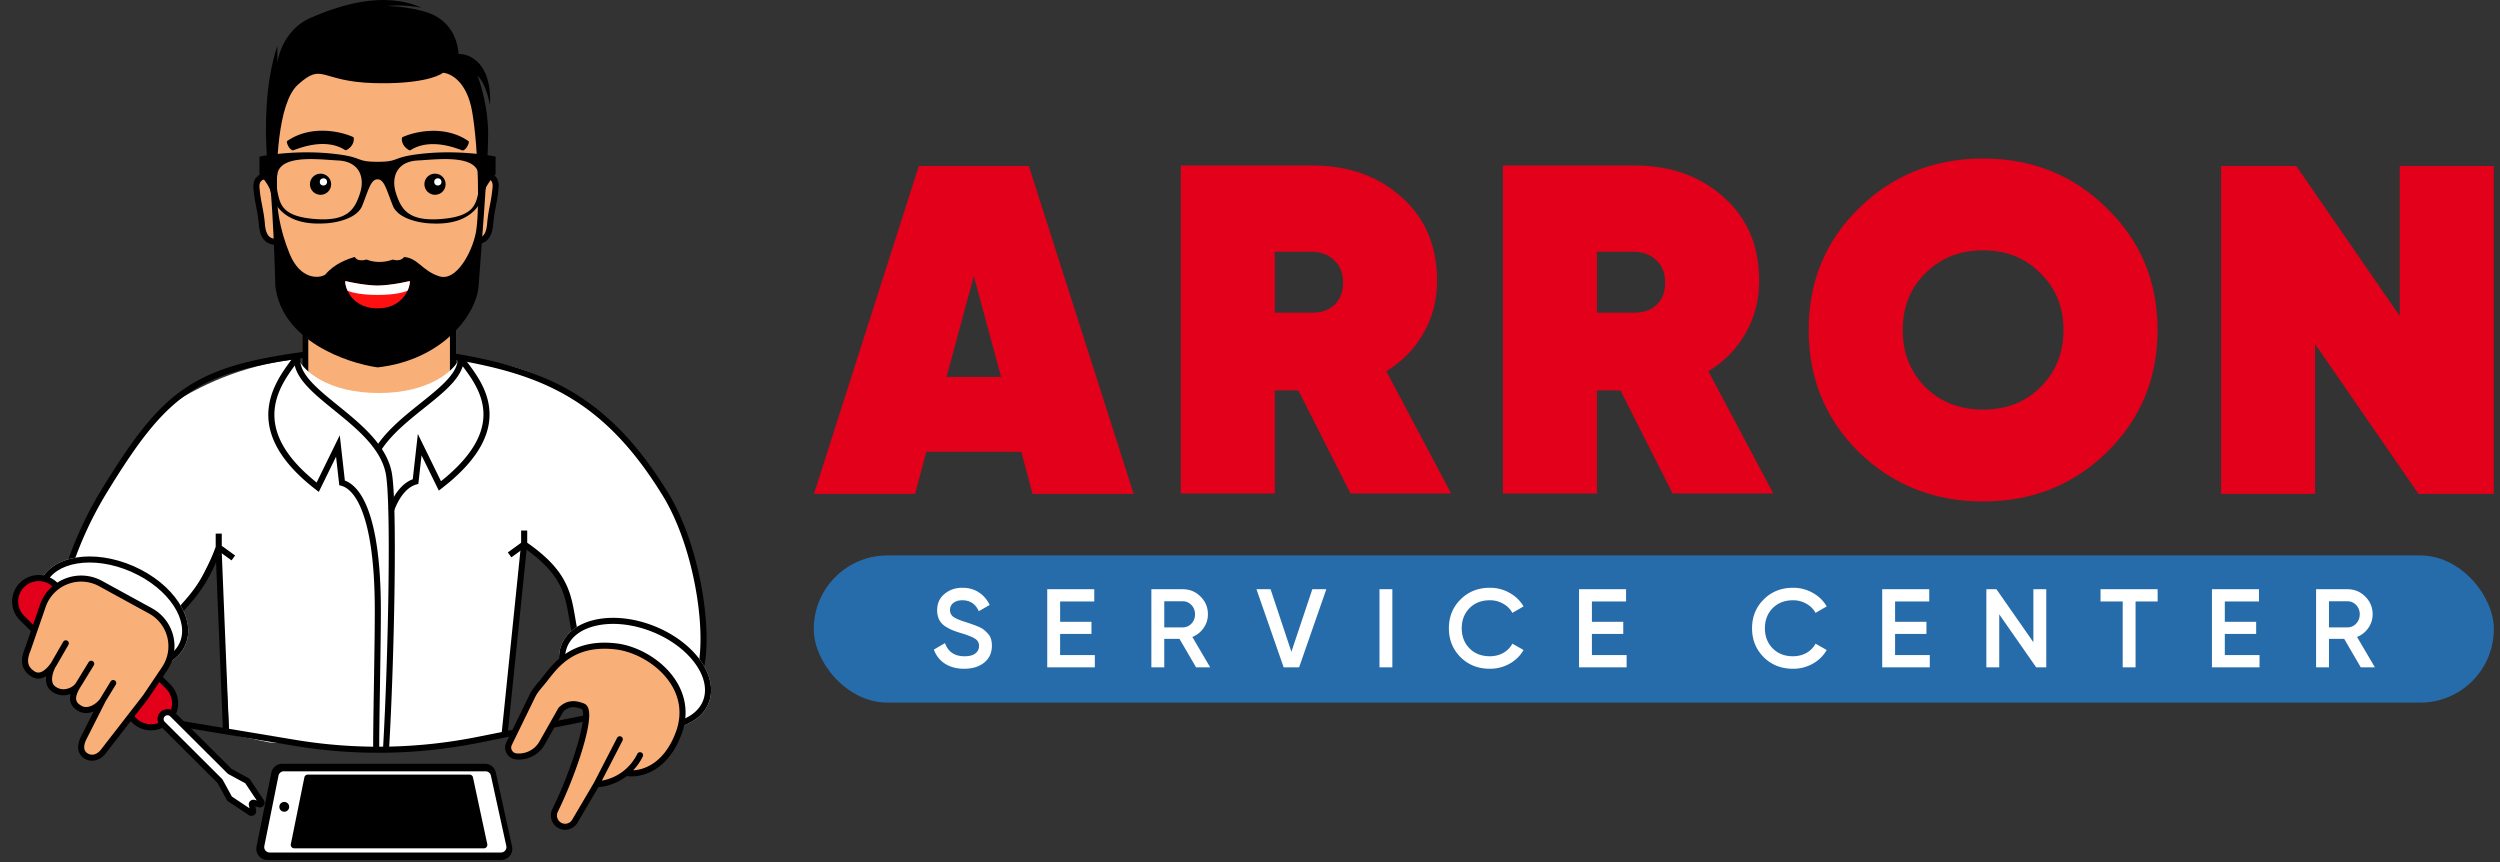 <svg width="203" height="70" fill="none" xmlns="http://www.w3.org/2000/svg"><rect width="100%" height="100%" fill="#333333" stroke="none"/><path d="M24.54 25.478h12.49v7.603H24.54v-7.603z" fill="#F8AF78"/><path fill-rule="evenodd" clip-rule="evenodd" d="M36.535 25.97H25.034v6.62h11.501v-6.62zm-11.995-.492v7.603h12.49v-7.603H24.54z" fill="#000"/><path d="M30.75 31.913c4.154 0 6.09-1.83 6.538-2.744 6.71 0 13.94 4.438 17.897 13.073 1.413 3.38 1.687 7.324 1.992 12.113L56.03 55.98l-10.559.402c.115-1.043.39-3.319.574-4.081.184-.763.118-.79.705-1.018-.23-.636-.586-2.516-.922-3.218-.422-.877-.748-2.052-1.935-3.043-.95-.794-1.238-.916-1.263-.877l-.23.457-1.34 14.933-3.647.749-6.663.534-8.887-.534-3.244-.673-.793-14.81v-.793l-2.148 4.306-.968 1.394c.348.885.61 2.024.163 2.76-.447.735-.518.926-.83.948-.25.017-2.62 1.512-3.197 2.571l-.57 1.136-4.327-2.277c-.7-1.766-1.104-3.483-1.252-5.138-.33-.746-.937-2.392-.73-3.012.208-.62 1.408-1.189 1.982-1.395l1.182-3.1 3.163-5.219 3.405-4.03c3.24-2.138 6.968-3.477 10.512-3.784.449.914 2.384 2.744 6.539 2.744z" fill="#fff"/><path fill-rule="evenodd" clip-rule="evenodd" d="M42.815 44.111l-1.599 15.567-.49-.05 1.599-15.567.49.05zm-24.813.64l.593 14.565-.492.02-.593-14.565.492-.02z" fill="#000"/><path fill-rule="evenodd" clip-rule="evenodd" d="M23.9 60.56l-12.733-2.12.08-.484 12.734 2.12c4.921.82 9.952.734 14.843-.252l9.261-1.867.098.482-9.261 1.867a41.516 41.516 0 01-15.022.255zm22.25-28.35c-2.761-1.627-5.802-2.42-9.349-3.03l.084-.484c3.566.612 6.678 1.418 9.516 3.091 2.841 1.674 5.39 4.206 7.856 8.242 1.455 2.381 2.416 5.587 2.85 8.497.218 1.457.304 2.848.253 4.033-.052 1.177-.24 2.18-.595 2.84l-.1.186-10.098-3.581-.031-.13c-.135-.564-.225-1.095-.31-1.595-.026-.15-.05-.299-.077-.444-.111-.63-.235-1.215-.458-1.79-.43-1.112-1.24-2.228-3.125-3.545l-1.042.755-.29-.397 1.082-.785v-.992h.494v.989c1.97 1.37 2.865 2.565 3.342 3.798.24.621.37 1.243.483 1.881l.08.458c.077.457.157.925.27 1.423l9.437 3.347c.247-.567.4-1.406.445-2.439.05-1.147-.034-2.506-.248-3.94-.428-2.87-1.374-6.006-2.783-8.313-2.433-3.983-4.929-6.45-7.686-8.075z" fill="#000"/><path d="M57.54 57.092c-.859 2.145-4.228 2.822-7.526 1.512s-5.276-4.111-4.417-6.256c.858-2.145 4.227-2.822 7.525-1.512s5.276 4.111 4.417 6.256z" fill="#fff"/><path fill-rule="evenodd" clip-rule="evenodd" d="M54.594 58.662c1.26-.254 2.14-.884 2.487-1.752s.145-1.928-.595-2.976c-.737-1.044-1.973-2.017-3.546-2.641-1.573-.625-3.143-.767-4.398-.515-1.26.253-2.14.884-2.487 1.752-.347.867-.145 1.928.595 2.976.737 1.043 1.974 2.016 3.547 2.641 1.573.625 3.142.767 4.397.515zm-4.58-.058c3.298 1.31 6.667.633 7.525-1.512.859-2.145-1.119-4.946-4.417-6.256-3.298-1.31-6.667-.633-7.525 1.512-.859 2.145 1.119 4.946 4.417 6.256zm-35.118-26.99c2.375-1.653 5.252-2.427 9.721-3.039l.067.487c-4.452.61-7.231 1.372-9.506 2.955-2.279 1.586-4.078 4.013-6.527 8.021-1.42 2.326-2.56 4.97-3.182 7.33-.31 1.18-.49 2.282-.512 3.233-.02.863.088 1.584.33 2.126l8.847-2.204a1.078 1.078 0 01-.035-.284c.003-.186.057-.354.142-.514.133-.25.363-.508.625-.805l.162-.183c.668-.764 1.628-1.957 2.486-4.333v-1.076h.494v.993l1.083.785-.29.397-.921-.666c-.86 2.273-1.809 3.456-2.48 4.223l-.177.2c-.262.298-.443.502-.546.696a.625.625 0 00-.085.29c-.001.092.022.2.09.343l.13.271-9.786 2.438-.091-.169c-.356-.663-.495-1.542-.472-2.54.024-1 .211-2.142.529-3.346.634-2.41 1.794-5.098 3.238-7.46 2.45-4.01 4.294-6.519 6.666-8.169z" fill="#000"/><path d="M5.955 53.573l4.933 4.915a1.956 1.956 0 002.759 0 1.94 1.94 0 000-2.75l-4.932-4.914-2.76 2.75z" fill="#E2001A"/><path fill-rule="evenodd" clip-rule="evenodd" d="M8.714 50.477l5.107 5.088a2.184 2.184 0 010 3.097 2.203 2.203 0 01-3.108 0l-5.107-5.089 3.108-3.096zm-2.41 3.096l4.758 4.741a1.709 1.709 0 002.41 0 1.694 1.694 0 000-2.401l-4.758-4.741-2.41 2.401z" fill="#000"/><path d="M20.11 63.45l1.108 1.656a.144.144 0 01-.095.212.093.093 0 01-.044-.003l-.485-.13a.064.064 0 00-.026-.003.145.145 0 00-.121.119.063.063 0 000 .023l.11.528a.093.093 0 01.002.04.144.144 0 01-.212.093l-1.67-1.108a.14.14 0 01-.055-.06l-.747-1.365a.14.14 0 00-.027-.038l-4.644-4.627a.558.558 0 010-.79.563.563 0 01.794 0l4.644 4.626c.01.011.023.02.037.027l1.372.744a.14.14 0 01.06.055z" fill="#fff"/><path fill-rule="evenodd" clip-rule="evenodd" d="M13.03 57.822a.81.81 0 011.143 0l4.632 4.616 1.36.738a.394.394 0 01.154.141l1.108 1.659.004.006a.39.39 0 01-.258.577.34.34 0 01-.158-.007l-.284-.076.068.326a.337.337 0 010 .143.391.391 0 01-.577.252l-.006-.004-1.671-1.108a.386.386 0 01-.142-.154l-.74-1.355-4.633-4.615a.803.803 0 010-1.139zm7.5 7.6zm-6.707-7.252a.315.315 0 00-.444 0 .313.313 0 000 .443l4.644 4.627a.386.386 0 01.07.097l.736 1.345 1.43.95-.053-.258a.308.308 0 01-.003-.115.391.391 0 01.329-.32.311.311 0 01.127.008l.19.051-.934-1.398-1.35-.732a.385.385 0 01-.098-.071l-4.643-4.627z" fill="#000"/><path d="M3.276 47.22c-.934 2.112.943 4.982 4.192 6.407 3.25 1.426 6.64.87 7.575-1.244.934-2.114-.943-4.983-4.192-6.409-3.25-1.426-6.64-.868-7.575 1.245z" fill="#fff"/><path fill-rule="evenodd" clip-rule="evenodd" d="M4.217 50.413c-.702-1.074-.867-2.14-.489-2.996.378-.855 1.28-1.454 2.548-1.662 1.263-.208 2.826-.01 4.376.67 1.55.68 2.751 1.695 3.45 2.764.702 1.073.867 2.14.49 2.995-.379.855-1.28 1.455-2.549 1.663-1.263.208-2.826.01-4.376-.67-1.55-.68-2.751-1.696-3.45-2.764zm3.251 3.214c-3.25-1.425-5.126-4.295-4.192-6.408.935-2.113 4.326-2.67 7.575-1.245 3.25 1.426 5.126 4.295 4.192 6.409-.934 2.113-4.326 2.67-7.575 1.244z" fill="#000"/><path d="M4.49 47.496l1.894 1.886-2.698 2.69-1.894-1.886a1.897 1.897 0 01-.001-2.689 1.913 1.913 0 012.698-.001z" fill="#E2001A"/><path fill-rule="evenodd" clip-rule="evenodd" d="M3.686 52.42l-2.069-2.06a2.142 2.142 0 010-3.036 2.16 2.16 0 013.047-.002l2.069 2.06-3.047 3.038zm2.349-3.038l-1.72-1.712a1.666 1.666 0 00-2.35.001 1.651 1.651 0 00.001 2.342l1.72 1.712 2.349-2.343z" fill="#000"/><path d="M3.478 49.192l-1.23 3.556c-.403.97-.226 1.563.44 1.983.664.42 1.351-.288 1.698-.834-.305.481-.668 1.512-.098 1.998.167.142.374.24.588.288.534.122 1.207-.143 1.495-.596-.347.546-.78 1.252 0 1.739.69.542 1.637.058 1.984-.487l-1.53 3.023c-.34.641-.32 1.218.15 1.515.392.248.936.21 1.38-.31l3.474-4.48 1.538-2.288a3.271 3.271 0 00-1.149-4.696l-4.045-2.216a3.294 3.294 0 00-4.695 1.805z" fill="#F8AF78"/><path fill-rule="evenodd" clip-rule="evenodd" d="M8.055 47.603a3.047 3.047 0 00-4.343 1.669l-1.233 3.564-.003.007c-.192.46-.229.794-.169 1.045.058.243.217.449.512.635.21.132.421.11.65-.02.238-.138.464-.381.636-.628.025-.035.048-.07.07-.105l.953-1.654a.247.247 0 01.336-.091c.119.067.16.218.092.335L4.6 54.02l-.005.01a3.46 3.46 0 01-.077.115c-.13.235-.251.556-.282.86-.032.31.033.552.211.703.135.114.305.195.484.236.21.048.46.021.693-.071.233-.093.427-.243.537-.416l1.035-1.688a.247.247 0 01.339-.081c.116.07.153.222.082.338L6.58 55.715l-.002.003-.014.022c-.17.27-.334.57-.375.846a.639.639 0 00.033.349.665.665 0 00.279.3l.011.007.01.008c.254.2.561.2.875.072.317-.131.6-.383.747-.613l.838-1.374a.247.247 0 01.339-.083c.116.07.153.222.083.338l-.84 1.376v.002l-.002.002a1.564 1.564 0 01-.017.027l.004.002-1.505 2.976-.001.002c-.157.296-.218.553-.202.752a.54.54 0 00.264.44c.148.093.32.13.495.1.175-.032.372-.136.562-.357l3.466-4.469 1.533-2.28a3.026 3.026 0 00-1.063-4.345l-4.044-2.215zm-.446 10.163a1.992 1.992 0 01-.023.01c-.416.171-.922.203-1.357-.131a1.148 1.148 0 01-.461-.52 1.126 1.126 0 01-.066-.612c.008-.052.019-.105.032-.156-.29.101-.614.134-.913.066a1.647 1.647 0 01-.693-.34c-.354-.3-.423-.74-.383-1.128l.005-.047a1.663 1.663 0 01-.034.02c-.336.193-.752.268-1.16.01-.371-.233-.633-.534-.73-.936-.093-.39-.018-.835.192-1.34l1.227-3.55c.715-2.066 3.125-2.993 5.047-1.94l4.045 2.216a3.517 3.517 0 011.235 5.048L12.03 56.73l-3.484 4.491-.003.005c-.253.296-.548.47-.853.525a1.183 1.183 0 01-.848-.167 1.031 1.031 0 01-.492-.817c-.025-.323.074-.674.257-1.019l1.002-1.983z" fill="#000"/><path d="M45.546 57.627l-1.525 2.7a2.178 2.178 0 01-2.1 1.094.722.722 0 01-.584-1.035l1.896-3.886c.187-.385.477-.714.753-1.042.94-1.12 2.21-3.398 5.997-2.975 2.85.318 6.54 3.239 5.125 7.05-1.132 3.049-3.321 3.418-4.274 3.221-.842.683-1.847.9-2.384.913l-1.778 3.02a.91.91 0 01-1.377.227.926.926 0 01-.219-1.111c1.565-3.188 3.155-8.072 2.268-8.442-.949-.397-1.453-.064-1.798.266z" fill="#F8AF78"/><path fill-rule="evenodd" clip-rule="evenodd" d="M45.772 53.193c.96-.694 2.286-1.173 4.239-.955 1.487.166 3.178 1.006 4.32 2.297 1.15 1.301 1.754 3.077 1.009 5.083-1.134 3.052-3.324 3.565-4.44 3.397-.83.638-1.734.865-2.307.894l-1.708 2.903a1.157 1.157 0 01-1.751.288 1.172 1.172 0 01-.28-1.405 34.732 34.732 0 002.038-5.238c.24-.827.4-1.554.446-2.09a2.18 2.18 0 00-.014-.616.428.428 0 00-.05-.137c-.014-.022-.024-.026-.025-.027-.436-.182-.743-.186-.968-.128a1.245 1.245 0 00-.538.321l-1.507 2.667a2.425 2.425 0 01-2.337 1.219.968.968 0 01-.784-1.387l1.896-3.887c.186-.382.465-.712.716-1.01l.07-.082c.096-.115.2-.246.31-.39.407-.518.927-1.183 1.665-1.717zm3.101 10.192c.5-.082 1.18-.315 1.805-.822.4-.325.78-.763 1.073-1.349a.248.248 0 01.331-.11c.122.06.172.208.11.33a4.65 4.65 0 01-.775 1.115c.988-.048 2.559-.675 3.46-3.102.67-1.804.137-3.394-.917-4.587-1.062-1.2-2.64-1.98-4.004-2.133-1.834-.205-3.037.244-3.894.864-.675.488-1.138 1.078-1.54 1.592a16.366 16.366 0 01-.411.509c-.26.307-.498.59-.656.915l-1.896 3.886c-.146.3.053.652.386.683a1.93 1.93 0 001.86-.97l1.544-2.73.026-.026c.185-.177.434-.376.781-.466.351-.092.77-.065 1.283.15.222.093.323.309.367.513.046.21.049.472.024.762-.051.583-.22 1.346-.464 2.184-.486 1.68-1.28 3.711-2.068 5.317a.681.681 0 00.159.818c.312.27.793.19 1.002-.165l1.775-3.015 1.874-3.632a.247.247 0 01.332-.106c.121.062.169.21.107.33l-1.674 3.245zM23.61 29.284c.127-.174.24-.328.33-.462l.45.169c-.085.632.217 1.256.81 1.93.575.652 1.38 1.305 2.252 2.012l.084.069c.896.726 1.847 1.505 2.628 2.37.782.866 1.409 1.834 1.636 2.947.126.613.198 1.888.234 3.54.035 1.662.033 3.729.002 5.94-.06 4.423-.233 9.433-.44 12.957l-.492-.028c.206-3.516.379-8.519.439-12.936.03-2.208.033-4.268-.003-5.922-.035-1.663-.108-2.892-.223-3.453-.204-.993-.769-1.884-1.52-2.716-.751-.832-1.673-1.588-2.573-2.318l-.101-.083c-.857-.694-1.691-1.371-2.293-2.055-.435-.494-.77-1.014-.894-1.57-.602.825-1.392 1.937-1.603 3.32-.252 1.655.33 3.754 3.377 6.185l1.879-3.839.413 3.68c.724.27 1.406 1.04 1.925 2.474.561 1.55.953 3.925.995 7.448.016 1.3-.02 3.675-.057 6.01l-.01.644c-.034 2.108-.066 4.098-.06 5.144l-.493.002c-.006-1.051.026-3.047.06-5.151l.01-.647c.037-2.338.072-4.705.057-5.996-.042-3.498-.431-5.811-.966-7.287-.536-1.482-1.199-2.069-1.754-2.22l-.161-.043-.26-2.32-1.401 2.862-.24-.185c-3.346-2.58-4.096-4.907-3.802-6.834.237-1.556 1.16-2.813 1.764-3.638z" fill="#000"/><path fill-rule="evenodd" clip-rule="evenodd" d="M37.996 29.483a13.12 13.12 0 01-.369-.511l-.452.136c0 .506-.249 1.01-.7 1.546-.45.535-1.076 1.072-1.782 1.644l-.535.43c-1.275 1.019-2.692 2.152-3.593 3.514l.412.27c.854-1.291 2.204-2.371 3.486-3.397.182-.146.363-.29.541-.435.706-.572 1.366-1.136 1.85-1.71.328-.39.586-.799.718-1.231l.032.043.129.173c.194.263.402.552.6.868.398.633.752 1.367.876 2.195.24 1.588-.351 3.627-3.402 6.057l-1.879-3.839-.413 3.68c-.712.262-1.458.995-1.977 2.382l.462.172c.526-1.405 1.255-1.982 1.808-2.132l.161-.044.26-2.32 1.401 2.862.24-.185c3.342-2.577 4.109-4.839 3.827-6.706-.138-.92-.529-1.719-.945-2.382a14.35 14.35 0 00-.622-.9l-.134-.18z" fill="#000"/><path d="M40.243 15.204c.084-1.005-.848-1.047-1.324-.942-.33 1.787-.866 5.358-.378 5.341.61-.02 1.156-.188 1.26-1.424.106-1.236.337-1.718.442-2.975z" fill="#F8AF78"/><path fill-rule="evenodd" clip-rule="evenodd" d="M39.89 14.091c-.348-.152-.76-.128-1.024-.07l-.16.035-.03.16a46.689 46.689 0 00-.498 3.368c-.057.56-.09 1.074-.077 1.452.007.185.025.357.067.49.02.064.053.14.108.202.062.07.155.125.273.12.318-.01.681-.06.975-.317.294-.26.469-.685.524-1.332.05-.6.132-1.017.215-1.445l.002-.008c.084-.434.17-.88.224-1.522.025-.289-.023-.533-.136-.729a.97.97 0 00-.462-.404zm.035.65c.053.09.09.229.073.443a12.37 12.37 0 01-.217 1.468l-.003.011c-.083.43-.169.868-.222 1.495-.05.59-.201.865-.359 1.004-.14.123-.323.173-.566.19a1.705 1.705 0 01-.037-.334c-.012-.343.018-.83.075-1.384a45.59 45.59 0 01.462-3.158c.185-.02.396-.007.562.065.102.045.18.11.232.2z" fill="#000"/><path d="M20.824 15.254c-.084-1.006.848-1.048 1.325-.943.329 1.788.866 5.358.378 5.342-.61-.021-1.156-.189-1.261-1.425-.105-1.236-.337-1.717-.442-2.974z" fill="#F8AF78"/><path fill-rule="evenodd" clip-rule="evenodd" d="M21.178 14.14c.348-.152.76-.128 1.024-.07l.16.036.03.16a46.7 46.7 0 01.498 3.367c.058.56.09 1.074.077 1.452a1.945 1.945 0 01-.067.49.555.555 0 01-.108.203.346.346 0 01-.273.12c-.317-.011-.681-.06-.975-.318-.294-.26-.469-.685-.524-1.331-.05-.6-.132-1.018-.215-1.446l-.002-.008a13.02 13.02 0 01-.224-1.521c-.024-.29.023-.533.136-.73a.97.97 0 01.463-.404zm-.035.65c-.053.09-.09.23-.072.443.051.614.133 1.038.217 1.469l.002.01c.083.43.169.869.222 1.495.05.59.201.866.36 1.004.14.124.323.174.565.19.017-.07.031-.18.037-.334.012-.343-.018-.83-.075-1.384a45.65 45.65 0 00-.461-3.158 1.162 1.162 0 00-.562.066.477.477 0 00-.233.199z" fill="#000"/><path d="M22.526 3.71c-1.01 2.996-1.01 6.682-.862 8.882.504 2.765.693 10.62.693 10.62.51 4.456 5.796 6.264 8.305 6.62 5.256-.587 8.03-4.273 8.2-6.62.167-2.346.777-9.782.777-12.338 0-2.044-.575-3.994-.862-4.713.572.486.911 1.795 1.01 2.388.184-3.385-1.62-4.19-2.545-4.168-.147-1.634-.988-2.807-2.438-3.331C33.642.63 32.077.498 31.44.484c1.126-.117 2.333.05 2.796.147-3.07-1.383-6.644-.21-9.02.817-1.9.821-2.585 2.772-2.69 3.645V3.71z" fill="#000"/><path d="M24.192 6.873c-1.648 1.475-1.808 6.787-1.682 9.26 0 .704.151 2.387 1.01 4.482.857 2.095 2.389 2.025 2.9 1.676.74-.889 1.83-1.271 2.397-1.425.152.352.694.287.946.21.858.352 1.773.146 2.124 0 .538.167.84-.07.925-.21 1.156.105 1.471 1.131 2.859 1.571 1.388.44 2.649-1.948 2.964-3.519.316-1.57.232-6.766-.294-9.845-.42-2.464-1.759-3.135-2.376-3.163-.378.32-2.026.938-5.592.838-4.457-.126-4.12-1.718-6.181.125z" fill="#F8AF78"/><path d="M23.76 12.208c-.267-.097-.411-.427-.466-.641a.126.126 0 01.053-.135c1.913-1.298 4.284-.772 5.306-.316a.124.124 0 01.075.105c.033.51-.343.835-.593.963a.13.13 0 01-.129-.01c-1.677-1.065-3.952-.038-4.207.037a.062.062 0 01-.04-.003zm13.841.009c.267-.098.411-.427.466-.642a.126.126 0 00-.053-.134c-1.913-1.298-4.284-.772-5.307-.316a.124.124 0 00-.074.105c-.034.51.343.834.593.963a.13.13 0 00.128-.01c1.678-1.065 3.953-.038 4.207.037a.062.062 0 00.04-.003z" fill="#000"/><path fill-rule="evenodd" clip-rule="evenodd" d="M21.068 14.142v-1.424c.862-.182 3.188-.49 5.593-.273 1.558.141 2.049.322 2.432.463.357.132.62.229 1.562.229.942 0 1.205-.098 1.562-.229.383-.14.874-.322 2.433-.463 2.405-.218 4.73.091 5.592.273v1.424c-.252.272-.782.926-.883 1.362-.126.544-.694 2.828-4.33 2.64-.863-.022-2.696-.34-3.134-1.446a40.292 40.292 0 01-.274-.72c-.343-.916-.523-1.4-.966-1.417-.442.017-.623.5-.966 1.417-.08.216-.17.456-.274.72-.438 1.106-2.27 1.424-3.133 1.445-3.637.189-4.205-2.095-4.33-2.64-.102-.435-.631-1.089-.884-1.36zm1.493 1.572a4.113 4.113 0 010-1.739c.39-1.26 2.739-1.094 4.338-.98.209.014.405.028.582.037 1.731.095 2.165 1.404 1.745 2.682-.42 1.277-.988 2.262-3.595 2.074-2.607-.189-2.86-1.11-3.07-2.074zm16.266-1.739c.07.314.168.968 0 1.739-.21.963-.463 1.885-3.07 2.074-2.607.188-3.174-.797-3.595-2.074-.42-1.278.013-2.587 1.745-2.682.177-.01.373-.023.582-.038 1.599-.113 3.947-.279 4.338.981z" fill="#000"/><path d="M28.084 22.828c1.309.308 2.28.357 2.573.357.292 0 1.266-.049 2.577-.358.027-.006.053.014.051.041-.036.747-.71 2.167-2.628 2.167-1.914 0-2.59-1.414-2.629-2.162a.044.044 0 01.056-.045z" fill="#FF1010"/><path d="M28.084 22.828c1.309.308 2.28.357 2.573.357.292 0 1.266-.049 2.577-.358.027-.006.053.014.051.041a2.05 2.05 0 01-.18.709.043.043 0 01-.017.02c-.217.12-.982.35-2.431.35-1.45 0-2.215-.23-2.431-.35a.043.043 0 01-.018-.02 2.055 2.055 0 01-.18-.704.045.045 0 01.056-.045z" fill="#fff"/><ellipse cx="26.029" cy="14.96" rx=".862" ry=".859" fill="#000"/><circle cx="26.261" cy="14.771" fill="#fff" r=".294"/><ellipse cx="35.322" cy="14.959" rx=".862" ry=".859" fill="#000"/><circle cx="35.553" cy="14.771" fill="#fff" r=".294"/><path d="M39.376 62.018c.425 0 .794.296.885.712l1.316 6.003a.906.906 0 01-.885 1.1H21.72c-.572 0-1-.522-.889-1.083l1.198-6.003a.906.906 0 01.89-.729h16.457z" fill="#000"/><path d="M39.43 62.63a.44.44 0 01.43.347l1.252 5.712a.44.44 0 01-.43.534H21.895a.44.44 0 01-.432-.527l1.151-5.712a.44.44 0 01.431-.353H39.43z" fill="#fff"/><path d="M38.129 62.898c.133 0 .248.094.276.224l1.161 5.42a.283.283 0 01-.277.342H23.894a.283.283 0 01-.278-.34l1.099-5.419a.283.283 0 01.277-.227H38.13zm-15.027 2.219a.398.398 0 010 .795.398.398 0 110-.795z" fill="#000"/><path d="M83.847 40.11l-.916-3.424h-7.713l-.916 3.424h-8.21l8.515-26.631h8.935l8.514 26.63h-8.209zm-6.987-9.511h4.429l-2.215-8.18-2.214 8.18zm32.805 9.473l-4.239-8.37h-1.909v8.37h-7.636V13.44h10.691c2.927 0 5.345.862 7.254 2.587 1.91 1.7 2.864 3.956 2.864 6.772 0 1.572-.369 2.992-1.107 4.26-.713 1.269-1.718 2.296-3.017 3.082l5.27 9.93h-8.171zm-6.148-19.631v4.946h2.902c.815.025 1.451-.178 1.909-.61.484-.43.726-1.039.726-1.825s-.242-1.395-.726-1.826c-.458-.457-1.094-.685-1.909-.685h-2.902zm32.303 19.631l-4.239-8.37h-1.909v8.37h-7.636V13.44h10.691c2.927 0 5.345.862 7.254 2.587 1.91 1.7 2.864 3.956 2.864 6.772 0 1.572-.369 2.992-1.107 4.26-.713 1.269-1.718 2.296-3.017 3.082l5.27 9.93h-8.171zm-6.148-19.631v4.946h2.902c.815.025 1.451-.178 1.909-.61.484-.43.726-1.039.726-1.825s-.242-1.395-.726-1.826c-.458-.457-1.094-.685-1.909-.685h-2.902zm41.399 16.283c-2.724 2.663-6.071 3.994-10.042 3.994s-7.331-1.331-10.08-3.994c-2.724-2.689-4.086-5.998-4.086-9.93 0-3.931 1.362-7.228 4.086-9.891 2.749-2.689 6.109-4.033 10.08-4.033s7.318 1.344 10.042 4.033c2.749 2.663 4.124 5.96 4.124 9.891s-1.375 7.241-4.124 9.93zm-14.738-5.288c1.247 1.217 2.812 1.826 4.696 1.826s3.436-.609 4.658-1.826c1.248-1.243 1.871-2.79 1.871-4.642 0-1.851-.623-3.386-1.871-4.603-1.222-1.243-2.774-1.864-4.658-1.864-1.884 0-3.449.621-4.696 1.864-1.222 1.217-1.833 2.752-1.833 4.603 0 1.852.611 3.399 1.833 4.642zm38.525-17.957h7.637v26.63h-6.109l-8.4-12.173V40.11h-7.637V13.479h6.109l8.4 12.174V13.479z" fill="#E2001A"/><rect x="66.079" y="45.101" width="136.421" height="11.951" rx="5.976" fill="#276CAA"/><path d="M78.288 54.303c-.612 0-1.134-.139-1.564-.417a2.198 2.198 0 01-.891-1.141l.9-.525c.255.712.782 1.069 1.582 1.069.394 0 .688-.076.882-.227.2-.157.3-.36.3-.607a.65.65 0 00-.318-.589c-.213-.139-.588-.29-1.128-.453a7.666 7.666 0 01-.736-.253 3.741 3.741 0 01-.6-.326 1.397 1.397 0 01-.464-.535 1.677 1.677 0 01-.154-.742c0-.562.2-1.006.6-1.332.4-.332.882-.498 1.445-.498.51 0 .955.124 1.337.371.381.248.675.589.881 1.024l-.881.507c-.267-.592-.713-.888-1.337-.888-.303 0-.545.073-.727.218a.68.68 0 00-.273.57.67.67 0 00.273.562c.188.133.524.275 1.009.426.242.078.418.139.527.18.115.037.273.097.473.182.206.085.36.17.464.254.103.084.212.19.327.317.121.127.206.271.254.434.049.163.073.348.073.553 0 .574-.209 1.03-.627 1.368-.412.332-.955.498-1.627.498zm7.792-1.114h2.82v.996h-3.864v-6.34h3.818v.996h-2.772v1.648h2.545v.988H86.08v1.712zm11.04.996l-1.346-2.31h-1.236v2.31h-1.046v-6.34h2.546c.57 0 1.051.199 1.445.597.4.393.6.873.6 1.44 0 .405-.118.777-.354 1.115-.23.332-.534.574-.91.724l1.446 2.464H97.12zm-2.582-5.362v2.12h1.5a.938.938 0 00.709-.308c.194-.206.29-.456.29-.752s-.096-.547-.29-.752a.939.939 0 00-.71-.308h-1.5zm9.695 5.362l-2.209-6.34h1.146l1.691 5.081 1.7-5.081h1.136l-2.209 6.34h-1.255zm7.781-6.34h1.045v6.34h-1.045v-6.34zm8.962 6.458c-.957 0-1.751-.314-2.382-.942-.63-.634-.945-1.416-.945-2.346 0-.93.315-1.71.945-2.337.631-.634 1.425-.951 2.382-.951a3.2 3.2 0 011.591.407c.491.272.873.64 1.146 1.105l-.909.526a1.841 1.841 0 00-.746-.743 2.109 2.109 0 00-1.082-.28c-.679 0-1.23.214-1.654.642-.419.43-.628.973-.628 1.63 0 .66.209 1.203.628 1.631.424.43.975.643 1.654.643.4 0 .764-.09 1.091-.271.327-.187.573-.438.737-.752l.909.516a2.962 2.962 0 01-1.137 1.114 3.217 3.217 0 01-1.6.408zm8.287-1.114h2.818v.996h-3.863v-6.34h3.818v.996h-2.773v1.648h2.546v.988h-2.546v1.712zm16.33 1.114c-.957 0-1.751-.314-2.382-.942-.63-.634-.945-1.416-.945-2.346 0-.93.315-1.71.945-2.337.631-.634 1.425-.951 2.382-.951a3.2 3.2 0 011.591.407c.491.272.873.64 1.146 1.105l-.909.526a1.841 1.841 0 00-.746-.743 2.109 2.109 0 00-1.082-.28c-.679 0-1.23.214-1.654.642-.419.43-.628.973-.628 1.63 0 .66.209 1.203.628 1.631.424.43.975.643 1.654.643.4 0 .764-.09 1.091-.271.327-.187.573-.438.737-.752l.909.516a2.962 2.962 0 01-1.137 1.114 3.217 3.217 0 01-1.6.408zm8.287-1.114h2.818v.996h-3.863v-6.34h3.818v.996h-2.773v1.648h2.546v.988h-2.546v1.712zm11.23-5.344h1.046v6.34h-.819l-3-4.302v4.302h-1.045v-6.34h.818l3 4.302v-4.302zm10.089 0v.996h-1.791v5.344h-1.045v-5.344h-1.8v-.996h4.636zm5.455 5.344h2.819v.996h-3.864v-6.34h3.818v.996h-2.773v1.648h2.546v.988h-2.546v1.712zm11.039.996l-1.345-2.31h-1.236v2.31h-1.046v-6.34h2.546c.569 0 1.051.199 1.445.597.4.393.6.873.6 1.44 0 .405-.118.777-.354 1.115a1.987 1.987 0 01-.91.724l1.446 2.464h-1.146zm-2.581-5.362v2.12h1.5a.94.94 0 00.709-.308c.194-.206.291-.456.291-.752s-.097-.547-.291-.752a.94.94 0 00-.709-.308h-1.5z" fill="#fff"/></svg>